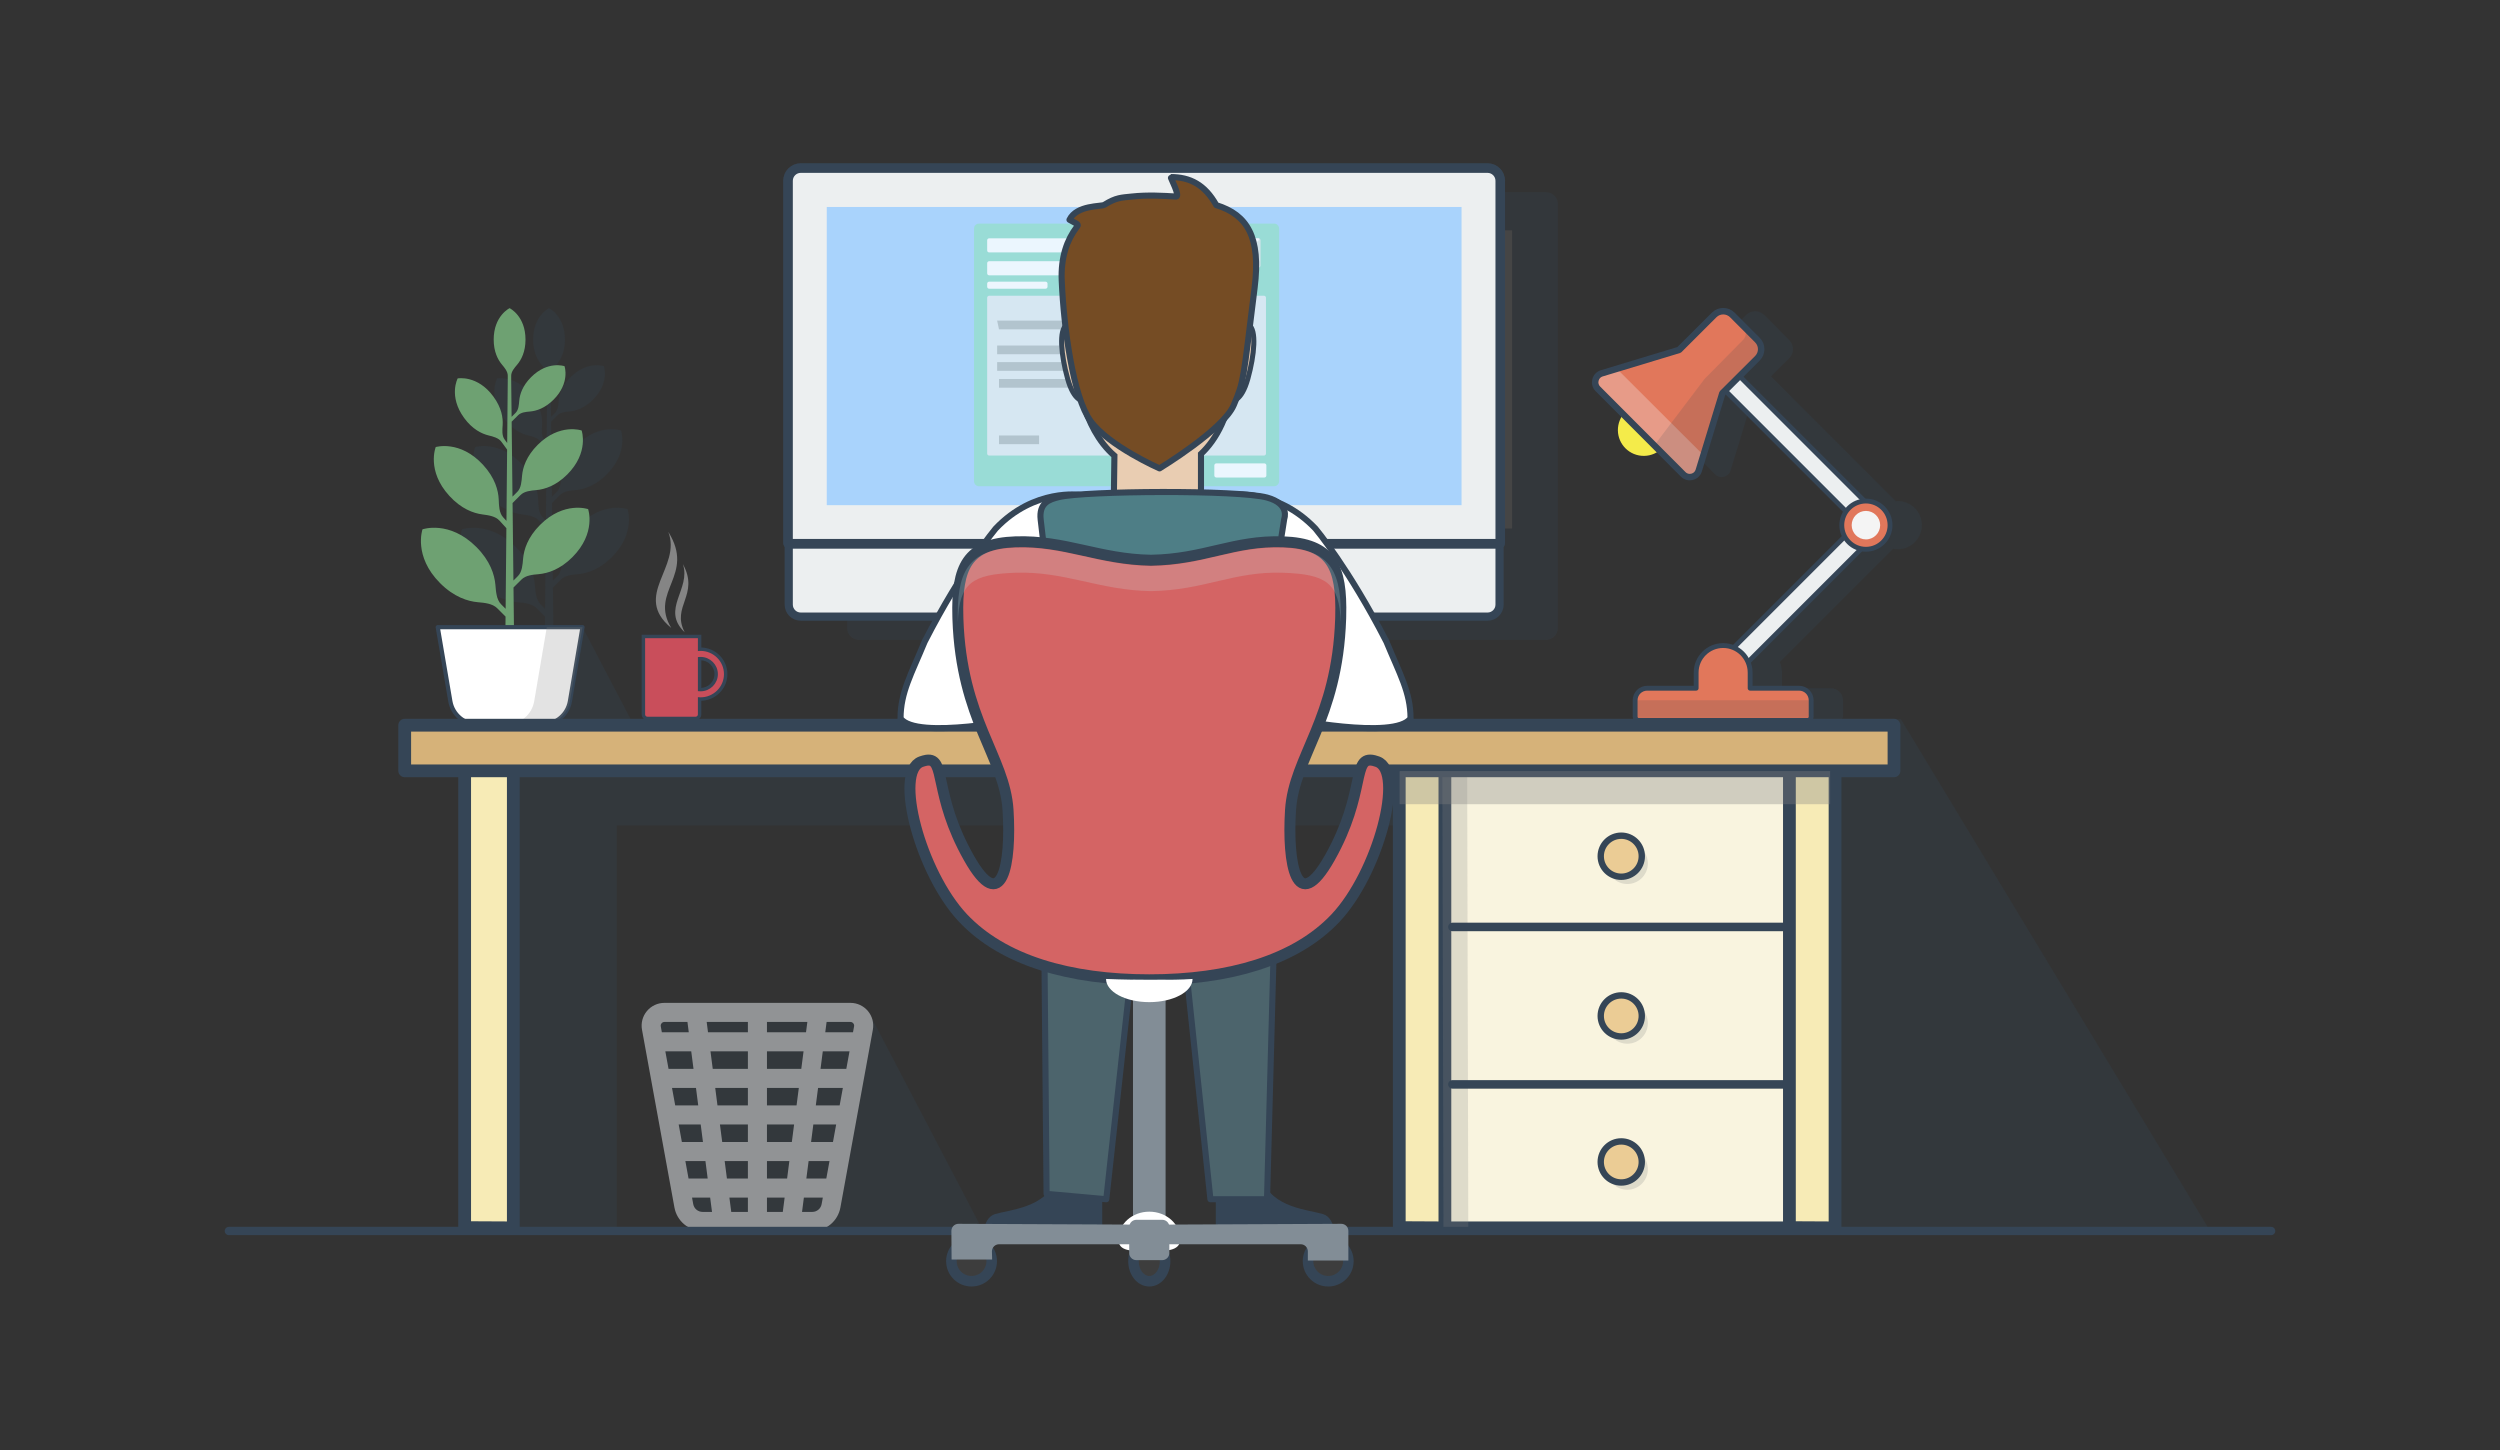 <?xml version="1.0" encoding="utf-8"?>
<!-- Generator: Adobe Illustrator 16.0.0, SVG Export Plug-In . SVG Version: 6.00 Build 0)  -->
<!DOCTYPE svg PUBLIC "-//W3C//DTD SVG 1.1//EN" "http://www.w3.org/Graphics/SVG/1.1/DTD/svg11.dtd">
<svg version="1.1" id="Capa_1" xmlns="http://www.w3.org/2000/svg" xmlns:xlink="http://www.w3.org/1999/xlink" x="0px" y="0px"
	 width="600px" height="348px" viewBox="0 0 600 348" enable-background="new 0 0 600 348" xml:space="preserve">
<rect x="0" y="0" width="600" height="348" fill="#333333" stroke="none"/>
<g>
	<g>
		<path fill="#C94E5B" stroke="#354556" stroke-width="0.822" stroke-miterlimit="10" d="M168.132,155.806
			c-0.078,0-0.15,0.012-0.228,0.016v-3.07h-13.486v18.383v0.314c0,0.541,0.438,0.977,0.981,0.977h11.521
			c0.543,0,0.983-0.436,0.983-0.977v-0.297v-3.395c0.077,0.006,0.149,0.014,0.228,0.014c3.323,0,6.031-2.684,6.031-5.979
			C174.164,158.491,171.456,155.806,168.132,155.806z M168.132,165.505c-0.078,0-0.15-0.006-0.228-0.012v-7.412
			c0.077-0.006,0.149-0.012,0.228-0.012c2.067,0,3.747,1.668,3.747,3.723C171.879,163.841,170.2,165.505,168.132,165.505z"/>
		<path opacity="0.4" fill="#FFFFFF" d="M164.332,151.753c-3.307-6.273,3.622-8.936-0.439-16.375
			C165.92,141.419,158.506,146.231,164.332,151.753z"/>
		<path opacity="0.4" fill="#FFFFFF" d="M161.103,150.712c-5.356-8.834,5.865-12.586-0.714-23.068
			C163.678,136.153,151.667,142.938,161.103,150.712z"/>
	</g>
	<polygon opacity="0.26" fill="#354556" points="235.954,295.438 208.213,242.405 206.958,244.591 206.958,244.591 204.588,242.405 
		158.404,242.405 156.326,246.448 166.025,292.128 178.216,294.687 178.216,294.687 177.785,295.438 	"/>
	<polygon opacity="0.26" fill="#354556" points="139.803,150.521 126.304,174.046 152.11,174.046 	"/>
	<path opacity="0.26" fill="#354556" d="M150.614,122.192c0,0-5.742-2.01-11.528,3.781c-2.97,2.967-3.888,5.922-4.075,8.094
		c-0.124,1.422-0.22,3.164-1.229,4.174l-1.094,1.092l-0.207-18.611l1.918-1.92c0.925-0.924,2.472-1.066,3.774-1.178
		c1.991-0.176,4.697-1.014,7.423-3.736c5.305-5.305,3.465-10.57,3.465-10.57s-5.265-1.84-10.568,3.467
		c-2.723,2.723-3.564,5.428-3.737,7.422c-0.113,1.303-0.201,2.9-1.126,3.828l-1.166,1.164l-0.201-17.996l1.548-1.545
		c0.704-0.705,1.878-0.813,2.869-0.896c1.514-0.133,3.57-0.773,5.641-2.842c4.032-4.031,2.632-8.033,2.632-8.033
		s-3.998-1.396-8.029,2.637c-2.068,2.066-2.709,4.125-2.84,5.639c-0.09,0.99-0.154,2.205-0.857,2.908l-0.976,0.977l-0.098-8.709
		v-1.178c0-0.998,0.812-1.902,1.452-2.662c0.978-1.166,1.98-3.07,1.98-5.996c0-5.701-3.817-7.543-3.817-7.543
		s-3.817,1.842-3.817,7.543c0,2.926,1.005,4.832,1.981,5.996c0.639,0.76,1.395,1.664,1.395,2.662v1.178l-0.14,14.979l-0.632-0.861
		c-0.667-0.916-0.531-2.295-0.454-3.426c0.116-1.729-0.245-4.156-2.212-6.846c-3.833-5.244-8.582-4.369-8.582-4.369
		s-2.273,4.26,1.56,9.506c1.969,2.691,4.176,3.768,5.855,4.18c1.1,0.27,2.404,0.598,3.073,1.512l1.376,1.885l-0.157,17.111
		l-0.81-0.883c-0.968-1.055-0.983-2.807-1.046-4.238c-0.093-2.189-0.883-5.189-3.728-8.297c-5.545-6.059-11.393-4.301-11.393-4.301
		s-2.268,5.666,3.281,11.727c2.847,3.109,5.767,4.16,7.937,4.445c1.419,0.186,3.104,0.414,4.069,1.469l1.672,1.828l-0.18,19.354
		l-1.078-1.08c-1.133-1.131-1.238-3.086-1.378-4.682c-0.214-2.438-1.241-5.744-4.569-9.076c-6.49-6.488-12.927-4.24-12.927-4.24
		s-2.25,6.438,4.238,12.928c3.331,3.33,6.641,4.359,9.077,4.568c1.593,0.139,3.485,0.313,4.616,1.445l2.004,2.004l-0.023,2.543
		h2.036l-0.106-9.525l1.917-1.912c1.009-1.01,2.694-1.164,4.114-1.287c2.176-0.188,5.126-1.105,8.099-4.074
		C152.622,127.933,150.614,122.192,150.614,122.192z"/>
	<g>
		<path fill="#6EA172" d="M141.149,122.192c0,0-5.742-2.01-11.529,3.781c-2.969,2.967-3.887,5.922-4.074,8.094
			c-0.124,1.422-0.221,3.164-1.23,4.174l-1.093,1.092l-0.207-18.611l1.917-1.92c0.926-0.924,2.472-1.066,3.774-1.178
			c1.992-0.176,4.698-1.014,7.423-3.736c5.306-5.305,3.465-10.57,3.465-10.57s-5.264-1.84-10.568,3.467
			c-2.723,2.723-3.563,5.428-3.737,7.422c-0.112,1.303-0.201,2.9-1.126,3.828l-1.166,1.164l-0.201-17.996l1.548-1.545
			c0.705-0.705,1.879-0.813,2.869-0.896c1.515-0.133,3.571-0.773,5.641-2.842c4.033-4.031,2.633-8.033,2.633-8.033
			s-3.999-1.396-8.029,2.637c-2.069,2.066-2.71,4.125-2.84,5.639c-0.09,0.99-0.154,2.205-0.858,2.908l-0.975,0.977l-0.099-8.709
			v-1.178c0-0.998,0.813-1.902,1.453-2.662c0.978-1.166,1.98-3.07,1.98-5.996c0-5.701-3.817-7.543-3.817-7.543
			s-3.817,1.842-3.817,7.543c0,2.926,1.004,4.832,1.981,5.996c0.639,0.76,1.395,1.664,1.395,2.662v1.178l-0.14,14.979l-0.632-0.861
			c-0.667-0.916-0.532-2.295-0.454-3.426c0.116-1.729-0.245-4.156-2.213-6.846c-3.832-5.244-8.581-4.369-8.581-4.369
			s-2.273,4.26,1.559,9.506c1.969,2.691,4.176,3.768,5.855,4.18c1.101,0.27,2.404,0.598,3.073,1.512l1.378,1.885l-0.159,17.111
			l-0.81-0.883c-0.967-1.055-0.983-2.807-1.046-4.238c-0.092-2.189-0.883-5.189-3.728-8.297c-5.545-6.059-11.391-4.301-11.391-4.301
			s-2.269,5.666,3.279,11.727c2.847,3.109,5.767,4.16,7.938,4.445c1.418,0.186,3.103,0.414,4.069,1.469l1.672,1.828l-0.181,19.354
			l-1.077-1.08c-1.133-1.131-1.239-3.086-1.377-4.682c-0.216-2.438-1.243-5.744-4.571-9.076c-6.489-6.488-12.926-4.24-12.926-4.24
			s-2.25,6.438,4.238,12.928c3.331,3.33,6.641,4.359,9.077,4.568c1.593,0.139,3.484,0.313,4.617,1.445l2.002,2.004l-0.105,11.467
			h2.22l-0.208-18.449l1.918-1.912c1.008-1.01,2.694-1.164,4.114-1.287c2.175-0.188,5.125-1.105,8.098-4.074
			C143.156,127.933,141.149,122.192,141.149,122.192z"/>
		
			<path fill="#FFFFFF" stroke="#354556" stroke-width="1.002" stroke-linecap="round" stroke-linejoin="round" stroke-miterlimit="10" d="
			M105.059,150.521h34.744l-3.025,17.779c-0.545,3.201-3.329,5.551-6.572,5.551h-15.549c-3.245,0-6.026-2.35-6.572-5.551
			L105.059,150.521z"/>
		<path opacity="0.23" fill="#828282" d="M131.232,150.521l-3.025,17.779c-0.547,3.201-3.33,5.551-6.572,5.551h8.571
			c3.243,0,6.027-2.35,6.572-5.551l3.025-17.779H131.232z"/>
	</g>
	<g>
		<g opacity="0.23">
			<path fill="#828282" d="M311.965,173.401c-4.258-1.402-4.493-8.66-4.493-8.66l-1.271-15.971h-17.185h-0.547h-17.188
				l-1.271,15.971c0,0-0.233,7.258-4.494,8.66c-4.532,1.5-8.887,2.504-5.304,2.504c3.472,0,27.083,0,28.481,0c0,0,0.033,0,0.095,0
				c1.397,0,25.01,0,28.481,0C320.856,175.905,316.498,174.901,311.965,173.401z"/>
			<path fill="#354556" d="M371.017,46.105H206.184c-1.59,0-2.882,1.294-2.882,2.884v86.943v14.781c0,1.588,1.292,2.877,2.882,2.877
				h164.833c1.588,0,2.883-1.289,2.883-2.877v-14.781V48.989C373.9,47.399,372.605,46.105,371.017,46.105z"/>
			<rect x="214.294" y="55.272" fill="#828282" width="148.612" height="71.572"/>
			<path fill="#828282" d="M331.848,175.517c-2.497-3.033-8.419-2.793-8.419-2.793h-69.38c0,0-6.17,0.121-8.666,3.449
				c-2.368,3.156-1.231,5.998-1.231,5.998h0.004c-0.021-0.074,1.968,0,1.968,0h85.231c0,0,2.071,0.057,1.969,0h0.016
				C333.339,182.171,333.689,177.751,331.848,175.517z"/>
		</g>
		
			<path fill="#ECEFF0" stroke="#354556" stroke-width="1.965" stroke-linecap="round" stroke-linejoin="round" stroke-miterlimit="10" d="
			M297.961,167.802c-4.26-1.406-4.494-8.664-4.494-8.664l-1.271-15.969H275.01h-0.547h-17.188l-1.27,15.969
			c0,0-0.234,7.258-4.495,8.664c-4.532,1.498-8.885,2.5-5.303,2.5c3.47,0,27.082,0,28.48,0c0,0,0.034,0,0.095,0
			c1.4,0,25.01,0,28.481,0C306.85,170.302,302.495,169.3,297.961,167.802z"/>
		<polygon opacity="0.34" fill="#828282" points="257.276,143.169 256.15,157.325 293.325,157.325 292.197,143.169 275.01,143.169 
			274.463,143.169 		"/>
		
			<path fill="#ECEFF0" stroke="#354556" stroke-width="1.965" stroke-linecap="round" stroke-linejoin="round" stroke-miterlimit="10" d="
			M317.964,169.911c-2.497-3.029-8.418-2.789-8.418-2.789h-69.383c0,0-6.168,0.121-8.666,3.449
			c-2.368,3.158-1.232,5.996-1.232,5.996h0.006c-0.021-0.074,1.968,0,1.968,0h85.233c0,0,2.07,0.059,1.969,0h0.014
			C319.455,176.567,319.804,172.149,317.964,169.911z"/>
		<g>
			
				<path fill="#ECEFF0" stroke="#354556" stroke-width="1.965" stroke-linecap="round" stroke-linejoin="round" stroke-miterlimit="10" d="
				M192.177,40.505c-1.588,0-2.881,1.294-2.881,2.881v101.727c0,1.588,1.293,2.877,2.881,2.877h164.836
				c1.586,0,2.882-1.289,2.882-2.877V43.386c0-1.587-1.296-2.881-2.882-2.881H192.177z"/>
		</g>
		<g>
			
				<path fill="#ECEFF0" stroke="#354556" stroke-width="2.62" stroke-linecap="round" stroke-linejoin="round" stroke-miterlimit="10" d="
				M192.177,40.505c-1.588,0-2.881,1.294-2.881,2.881v86.945h170.599V43.386c0-1.587-1.296-2.881-2.882-2.881H192.177z"/>
		</g>
		<g opacity="0.6">
			
				<path fill="#ECEFF0" stroke="#354556" stroke-width="2.62" stroke-linecap="round" stroke-linejoin="round" stroke-miterlimit="10" d="
				M192.177,40.505c-1.588,0-2.881,1.294-2.881,2.881v86.945h170.599V43.386c0-1.587-1.296-2.881-2.882-2.881H192.177z"/>
		</g>
		<g>
			
				<path fill="#ECEFF0" stroke="#354556" stroke-width="1.965" stroke-linecap="round" stroke-linejoin="round" stroke-miterlimit="10" d="
				M192.177,40.505c-1.588,0-2.881,1.294-2.881,2.881v86.945h170.599V43.386c0-1.587-1.296-2.881-2.882-2.881H192.177z"/>
		</g>
		<rect x="198.423" y="49.671" fill="#A9D3FC" width="152.347" height="71.57"/>
		<g opacity="0.79">
			<path fill="#95DECD" d="M306.988,115.507c0,0.658-0.537,1.195-1.197,1.195h-70.832c-0.663,0-1.193-0.537-1.193-1.195V54.851
				c0-0.66,0.53-1.192,1.193-1.192h70.832c0.66,0,1.197,0.532,1.197,1.192V115.507z"/>
			<path fill="#E2ECF0" d="M303.834,108.853c0,0.264-0.218,0.479-0.479,0.479H237.4c-0.266,0-0.479-0.215-0.479-0.479V71.456
				c0-0.265,0.213-0.479,0.479-0.479h65.956c0.261,0,0.479,0.214,0.479,0.479V108.853z"/>
			<path fill="#FDFFFF" d="M236.921,63.169c0-0.264,0.213-0.475,0.479-0.475h28.009c0.259,0,0.472,0.211,0.472,0.475v2.43
				c0,0.264-0.213,0.481-0.472,0.481H237.4c-0.266,0-0.479-0.218-0.479-0.481V63.169z"/>
			<path fill="#FDFFFF" d="M303.928,111.694c0-0.262-0.217-0.479-0.477-0.479h-11.533c-0.269,0-0.479,0.217-0.479,0.479v2.43
				c0,0.262,0.211,0.477,0.479,0.477h11.533c0.26,0,0.477-0.215,0.477-0.477V111.694z"/>
			<path fill="#FDFFFF" d="M288.053,111.694c0-0.262-0.212-0.479-0.479-0.479h-11.539c-0.262,0-0.476,0.217-0.476,0.479v2.43
				c0,0.262,0.214,0.477,0.476,0.477h11.539c0.267,0,0.479-0.215,0.479-0.477V111.694z"/>
			<path fill="#FFFFFF" d="M236.921,68.077c0-0.26,0.213-0.476,0.479-0.476h13.525c0.263,0,0.48,0.216,0.48,0.476v0.74
				c0,0.262-0.218,0.476-0.48,0.476H237.4c-0.266,0-0.479-0.214-0.479-0.476V68.077z"/>
			<path fill="#FDFFFF" d="M236.921,57.673c0-0.266,0.213-0.477,0.479-0.477h28.009c0.259,0,0.472,0.211,0.472,0.477v2.429
				c0,0.267-0.213,0.48-0.472,0.48H237.4c-0.266,0-0.479-0.214-0.479-0.48V57.673z"/>
			<g>
				<path fill="#DDE8E5" d="M293.693,57.673c0-0.266,0.213-0.477,0.477-0.477h7.887c0.266,0,0.476,0.211,0.476,0.477v6.055
					c0,0.262-0.21,0.479-0.476,0.479h-7.887c-0.264,0-0.477-0.217-0.477-0.479V57.673z"/>
				<path fill="#FFFFFF" d="M302.157,63.91c0.129,0.099,0.058,0.296-0.101,0.296h-7.887c-0.16,0-0.227-0.197-0.104-0.296
					l3.673-2.913c0.222-0.172,0.532-0.172,0.752,0L302.157,63.91z"/>
				<path fill="#FFFFFF" d="M294.025,57.536c-0.122-0.128-0.033-0.34,0.145-0.34h7.887c0.176,0,0.269,0.212,0.139,0.34l-3.746,3.816
					c-0.188,0.193-0.486,0.193-0.667,0L294.025,57.536z"/>
			</g>
			<polygon fill="#B5C0C3" points="266.466,79.042 239.759,79.042 239.312,76.952 266.02,76.952 			"/>
			<rect x="239.312" y="82.925" fill="#B5C0C3" width="15.193" height="2.092"/>
			<rect x="239.759" y="104.513" fill="#B5C0C3" width="9.62" height="2.09"/>
			<rect x="257.952" y="82.925" fill="#B5C0C3" width="23.958" height="2.092"/>
			<rect x="239.312" y="86.907" fill="#B5C0C3" width="23.958" height="2.092"/>
			<rect x="239.759" y="90.958" fill="#B5C0C3" width="42.598" height="2.088"/>
		</g>
	</g>
	<path opacity="0.26" fill="#354556" d="M455.467,120.251c-0.155,0-0.3,0.031-0.45,0.045l-29.958-29.957l4.363-4.352
		c1.207-1.203,1.208-3.156,0.007-4.361l-6.021-6.035c-1.202-1.205-3.154-1.207-4.363-0.006l-8.407,8.391l-14.941,4.525h-0.002
		l-3.614,1.096c-1.617,0.492-2.132,2.529-0.938,3.73l6.09,6.104c-0.576,0.746-0.995,1.633-1.184,2.623
		c-0.638,3.371,1.574,6.613,4.941,7.252c1.805,0.344,3.57-0.139,4.924-1.174l5.702,5.717c1.196,1.197,3.234,0.691,3.731-0.928
		l5.666-18.545l0.594-0.594l29.047,29.049c-0.613,0.918-0.973,2.02-0.973,3.207c0,0.994,0.273,1.912,0.714,2.729l-26.672,26.674
		c-0.775-0.324-1.626-0.508-2.52-0.508c-3.577,0-6.478,2.9-6.478,6.477v3.762h-11.748c-1.604,0-2.898,1.297-2.898,2.895v3.939v0.064
		h0.013c0.035,0.449,0.398,0.807,0.856,0.807h40.509c0.454,0,0.818-0.357,0.854-0.807h0.014v-0.064v-3.939
		c0-1.598-1.294-2.895-2.894-2.895h-11.754v-3.762c0-0.893-0.182-1.744-0.508-2.52l27.18-27.176c0.362,0.07,0.735,0.111,1.118,0.111
		c3.197,0,5.789-2.592,5.789-5.787C461.256,122.841,458.665,120.251,455.467,120.251z"/>
	<polygon opacity="0.26" fill="#354556" points="456.204,172.587 122.383,179.872 122.383,184.485 119.288,184.47 119.288,296.085 
		148.04,296.144 148.04,198.11 437.229,198.11 437.229,296.085 448.182,296.085 530.824,296.085 	"/>
	
		<rect x="335.915" y="183.603" fill="#F9F4DF" stroke="#354556" stroke-width="3.066" stroke-linecap="round" stroke-linejoin="round" stroke-miterlimit="10" width="103.313" height="111.084"/>
	
		<polygon fill="#F7EBB6" stroke="#354556" stroke-width="3.066" stroke-linecap="round" stroke-linejoin="round" stroke-miterlimit="10" points="
		123.196,294.687 123.196,183.071 111.517,183.013 111.517,294.628 	"/>
	
		<polygon fill="#F7EBB6" stroke="#354556" stroke-width="3.066" stroke-linecap="round" stroke-linejoin="round" stroke-miterlimit="10" points="
		346.776,294.687 346.776,183.071 335.822,183.013 335.822,294.628 	"/>
	<polygon opacity="0.23" fill="#828282" points="352.393,296.14 352.118,184.528 346.164,184.44 346.44,296.056 	"/>
	
		<polygon fill="#F7EBB6" stroke="#354556" stroke-width="3.066" stroke-linecap="round" stroke-linejoin="round" stroke-miterlimit="10" points="
		440.413,294.687 440.413,183.071 429.458,183.013 429.458,294.628 	"/>
	
		<rect x="97.131" y="174.046" fill="#D6B279" stroke="#354556" stroke-width="3.066" stroke-linecap="round" stroke-linejoin="round" stroke-miterlimit="10" width="357.428" height="10.951"/>
	<rect x="335.915" y="185.058" opacity="0.34" fill="#828282" width="103.313" height="7.953"/>
	
		<line fill="#ECEFF0" stroke="#354556" stroke-width="2.044" stroke-linecap="round" stroke-linejoin="round" stroke-miterlimit="10" x1="348.578" y1="222.47" x2="429.076" y2="222.47"/>
	
		<line fill="#ECEFF0" stroke="#354556" stroke-width="2.044" stroke-linecap="round" stroke-linejoin="round" stroke-miterlimit="10" x1="348.578" y1="260.253" x2="429.076" y2="260.253"/>
	<circle opacity="0.23" fill="#828282" cx="390.558" cy="207.235" r="4.928"/>
	<circle opacity="0.23" fill="#828282" cx="390.558" cy="245.565" r="4.928"/>
	<path opacity="0.23" fill="#828282" d="M395.486,280.612c0,2.719-2.207,4.928-4.928,4.928c-2.722,0-4.928-2.209-4.928-4.928
		c0-2.725,2.206-4.932,4.928-4.932C393.279,275.681,395.486,277.888,395.486,280.612z"/>
	
		<circle fill="#EBCC95" stroke="#354556" stroke-width="1.533" stroke-linecap="round" stroke-linejoin="round" stroke-miterlimit="10" cx="389.102" cy="205.493" r="4.928"/>
	
		<circle fill="#EBCC95" stroke="#354556" stroke-width="1.533" stroke-linecap="round" stroke-linejoin="round" stroke-miterlimit="10" cx="389.102" cy="243.825" r="4.928"/>
	
		<path fill="#EBCC95" stroke="#354556" stroke-width="1.533" stroke-linecap="round" stroke-linejoin="round" stroke-miterlimit="10" d="
		M394.03,278.868c0,2.725-2.208,4.93-4.928,4.93c-2.723,0-4.929-2.205-4.929-4.93c0-2.719,2.206-4.928,4.929-4.928
		C391.822,273.94,394.03,276.149,394.03,278.868z"/>
	<path fill="#919395" d="M208.306,242.655c-1.045-1.25-2.576-1.967-4.203-1.967h-44.642c-1.627,0-3.155,0.717-4.2,1.967
		c-1.043,1.252-1.472,2.885-1.181,4.484l7.787,42.668c0.595,3.264,3.435,5.631,6.752,5.631h26.328c3.315,0,6.154-2.367,6.749-5.631
		l7.787-42.668C209.778,245.54,209.348,243.907,208.306,242.655z M204.787,245.589c0.102,0.117,0.26,0.375,0.195,0.732l-0.262,1.426
		h-6.657l0.32-2.48h5.72C204.467,245.267,204.688,245.47,204.787,245.589z M179.494,269.876v4.199h-6.166l-0.544-4.199H179.494z
		 M172.193,265.298l-0.541-4.195h7.842v4.195H172.193z M184.071,269.876h6.514l-0.543,4.199h-5.971V269.876z M184.071,265.298
		v-4.195h7.647l-0.544,4.195H184.071z M184.071,256.522v-4.195h8.782l-0.544,4.195H184.071z M184.071,247.747v-2.48h9.694
		l-0.321,2.48H184.071z M179.494,247.747h-9.574l-0.316-2.48h9.891V247.747z M179.494,252.327v4.195h-8.436l-0.543-4.195H179.494z
		 M166.441,256.522h-5.993l-0.767-4.195h6.217L166.441,256.522z M167.035,261.103l0.54,4.195h-5.525l-0.768-4.195H167.035z
		 M168.169,269.876l0.541,4.199h-5.061l-0.765-4.199H168.169z M164.486,278.649h4.818l0.541,4.197h-4.595L164.486,278.649z
		 M173.919,278.649h5.574v4.197h-5.032L173.919,278.649z M179.494,287.425v3.434H175.5l-0.444-3.434H179.494z M184.071,287.425
		h4.242l-0.444,3.434h-3.798V287.425z M184.071,282.847v-4.197h5.377l-0.542,4.197H184.071z M194.066,278.649h5.015l-0.765,4.197
		h-4.792L194.066,278.649z M194.658,274.075l0.542-4.199h5.48l-0.766,4.199H194.658z M195.792,265.298l0.544-4.195h5.949
		l-0.769,4.195H195.792z M196.927,256.522l0.542-4.195h6.415l-0.767,4.195H196.927z M158.778,245.589
		c0.099-0.119,0.318-0.322,0.684-0.322h5.524l0.32,2.48h-6.462l-0.26-1.426C158.518,245.964,158.678,245.706,158.778,245.589z
		 M166.373,288.985l-0.284-1.561h4.348l0.445,3.434h-2.262C167.514,290.858,166.57,290.071,166.373,288.985z M194.948,290.858h-2.46
		l0.441-3.434h4.547l-0.283,1.561C196.996,290.071,196.049,290.858,194.948,290.858z"/>
	<g>
		<g>
			
				<rect x="428.685" y="123.288" transform="matrix(-0.707 -0.707 0.707 -0.707 634.088 550.491)" fill="#ECEFF0" stroke="#354556" stroke-width="1.165" stroke-linecap="round" stroke-linejoin="round" stroke-miterlimit="10" width="4.876" height="41.109"/>
			
				<rect x="429.4" y="84.531" transform="matrix(-0.707 0.707 -0.707 -0.707 813.651 -120.729)" fill="#ECEFF0" stroke="#354556" stroke-width="1.165" stroke-linecap="round" stroke-linejoin="round" stroke-miterlimit="10" width="4.879" height="47.369"/>
			<path fill="#F4EB4A" d="M395.655,97.116c3.364,0.635,5.576,3.881,4.938,7.248c-0.635,3.367-3.885,5.58-7.251,4.941
				s-5.579-3.881-4.942-7.252C389.04,98.688,392.287,96.476,395.655,97.116z"/>
			
				<path fill="#E1775B" stroke="#354556" stroke-width="1.165" stroke-linecap="round" stroke-linejoin="round" stroke-miterlimit="10" d="
				M421.782,81.626l-6.021-6.035c-1.202-1.205-3.153-1.207-4.362-0.006l-8.408,8.391l-18.559,5.621
				c-1.617,0.492-2.131,2.529-0.937,3.73l20.474,20.521c1.196,1.197,3.233,0.691,3.73-0.928l5.666-18.545l8.41-8.389
				C422.983,84.784,422.984,82.831,421.782,81.626z"/>
			
				<circle fill="#E1775B" stroke="#354556" stroke-width="1.165" stroke-linecap="round" stroke-linejoin="round" stroke-miterlimit="10" cx="447.82" cy="126.038" r="5.788"/>
			<path fill="#F4F4F4" d="M451.238,126.038c0,1.887-1.528,3.418-3.418,3.418c-1.888,0-3.418-1.531-3.418-3.418
				c0-1.885,1.53-3.418,3.418-3.418C449.709,122.62,451.238,124.153,451.238,126.038z"/>
			<path opacity="0.29" fill="#F4F4F4" d="M388.046,88.501l-3.615,1.096c-1.617,0.492-2.131,2.529-0.937,3.73l20.474,20.521
				c1.196,1.197,3.233,0.691,3.73-0.928l1.125-3.684L388.046,88.501z"/>
			
				<path fill="#E1775B" stroke="#354556" stroke-width="1.165" stroke-linecap="round" stroke-linejoin="round" stroke-miterlimit="10" d="
				M431.784,165.171h-11.753v-3.762c0-3.576-2.899-6.477-6.476-6.477c-3.577,0-6.478,2.9-6.478,6.477v3.762h-11.747
				c-1.604,0-2.898,1.297-2.898,2.895v3.939c0,0.48,0.389,0.871,0.868,0.871h40.509c0.477,0,0.868-0.391,0.868-0.871v-3.939
				C434.677,166.468,433.384,165.171,431.784,165.171z"/>
			
				<path fill="none" stroke="#354556" stroke-width="1.553" stroke-linecap="round" stroke-linejoin="round" stroke-miterlimit="10" d="
				M421.782,81.626l-6.021-6.035c-1.202-1.205-3.153-1.207-4.362-0.006l-8.408,8.391l-18.559,5.621
				c-1.617,0.492-2.131,2.529-0.937,3.73l20.474,20.521c1.196,1.197,3.233,0.691,3.73-0.928l5.666-18.545l8.41-8.389
				C422.983,84.784,422.984,82.831,421.782,81.626z"/>
		</g>
		<path opacity="0.15" fill="#354556" d="M421.775,85.987c1.208-1.203,1.209-3.156,0.007-4.361l-3.605-3.613l0,0
			c1.874,2.275-0.063,3.797-0.063,3.797l-9.021,9.131l-12.056,15.957l6.933,6.951c1.196,1.197,3.233,0.691,3.73-0.928l5.666-18.545
			L421.775,85.987z"/>
		<rect x="392.432" y="168.065" opacity="0.15" fill="#354556" width="42.245" height="4.004"/>
	</g>
	
		<line fill="#D6B279" stroke="#354556" stroke-width="2" stroke-linecap="round" stroke-linejoin="round" stroke-miterlimit="10" x1="54.936" y1="295.438" x2="545.064" y2="295.438"/>
	<g>
		<g>
			
				<path fill="#E9CDB2" stroke="#354556" stroke-width="1.464" stroke-linecap="round" stroke-linejoin="round" stroke-miterlimit="10" d="
				M311.361,159.835c0,0-9.101,0.422-13.542,2.273c-3.309,1.377-7.497,5.17-7.791,6.311c-0.525,2.027,2.135,2.57,3.015,2.684
				c0.884,0.115,19.351-0.895,19.351-0.895L311.361,159.835z"/>
			
				<path fill="#E9CDB2" stroke="#354556" stroke-width="1.464" stroke-linecap="round" stroke-linejoin="round" stroke-miterlimit="10" d="
				M240.275,159.835c0,0,9.101,0.422,13.543,2.273c3.306,1.377,7.497,5.17,7.789,6.311c0.526,2.027-2.133,2.57-3.015,2.684
				c-0.881,0.115-19.351-0.895-19.351-0.895L240.275,159.835z"/>
			<path fill="#FFFFFF" stroke="#354556" stroke-width="1.464" stroke-miterlimit="10" d="M338.529,172.407
				c0-6.25-2.608-10.686-5.818-18.461h-0.003c-9.008-17.557-16.991-27.07-16.991-27.07c-9.312-9.814-20.381-8.09-20.381-8.09
				l8.149,23.84c0,0,2.341,0.219,11.686,12.033c0.619,0.781,1.217,1.572,1.806,2.363c-4.269,1.168-6.861,2.164-6.861,2.164
				l-1.246,13.195C308.869,172.382,334.827,177.712,338.529,172.407z"/>
			<path fill="#FFFFFF" stroke="#354556" stroke-width="1.464" stroke-miterlimit="10" d="M216.13,172.407
				c0-6.25,2.609-10.686,5.818-18.461h0.002c9.01-17.557,16.993-27.07,16.993-27.07c9.312-9.814,20.38-8.09,20.38-8.09l-8.15,23.84
				c0,0-2.341,0.219-11.687,12.033c-0.616,0.781-1.215,1.572-1.803,2.363c4.269,1.168,6.86,2.164,6.86,2.164l1.248,13.195
				C245.792,172.382,219.832,177.712,216.13,172.407z"/>
			<path fill="#E9CDB2" stroke="#354556" stroke-width="1.21" stroke-miterlimit="10" d="M259.115,80.411c0,0-1.23-3.594-3.107-2.43
				c-1.915,1.186-1.371,7.188,0.218,12.895c1.588,5.707,3.827,5.281,3.827,5.281c-0.363-2.428-0.505-3.697-0.651-8.348
				C259.342,85.909,259.115,80.411,259.115,80.411z"/>
			<path fill="#E9CDB2" stroke="#354556" stroke-width="1.464" stroke-miterlimit="10" d="M277.481,56.207
				c-21.24,0.333-19.657,19.659-19.657,19.659l0.632,13.633c0,0,1.043,13.039,9.003,19.873l-0.122,8.893
				c0,0,1.876,5.098,7.579,5.322c8.086,0.318,13.319-4.438,13.319-4.438v-10.205c3.622-3.395,7.028-9.246,8.015-19.236
				c1.241-8.25,1.524-14.795,1.524-14.795S297.774,55.89,277.481,56.207z"/>
			<path fill="#354556" d="M291.793,282.134v16.428h8.56v-3.744c0,0,1.49,3.744,4.929,3.744c4.887,0,15.087,0,15.087,0
				s0.584-6.162-2.866-7.188c-3.451-1.025-12.195-1.539-14.494-8.213c-2.303-6.676-2.303-6.676-2.303-6.676L291.793,282.134z"/>
			<path fill="#354556" d="M264.532,282.134v16.428h-8.558v-3.744c0,0-1.49,3.744-4.931,3.744c-4.886,0-15.086,0-15.086,0
				s-0.585-6.162,2.868-7.188c3.449-1.025,12.194-1.539,14.491-8.213c2.303-6.676,2.303-6.676,2.303-6.676L264.532,282.134z"/>
			
				<polygon fill="#4C646C" stroke="#354556" stroke-width="1.464" stroke-linecap="round" stroke-linejoin="round" stroke-miterlimit="10" points="
				250.197,176.679 251.18,286.528 265.505,287.815 274,210.308 274.719,195.235 275.861,184.308 			"/>
			
				<polygon fill="#4C646C" stroke="#354556" stroke-width="1.464" stroke-linecap="round" stroke-linejoin="round" stroke-miterlimit="10" points="
				283.033,195.235 282.314,210.308 290.503,287.815 304.083,287.815 306.649,192.032 			"/>
			<path fill="#4E7E86" stroke="#354556" stroke-width="1.464" stroke-miterlimit="10" d="M304.116,119.417
				c-6.922-1.898-43.75-1.623-49.953-0.119c-2.341,0.568-4.874,1.396-4.398,5.455c0.512,4.361,2.247,18.844,2.385,23.143
				c0.407,12.801,0.467,46.146,0.475,55.764c0,1.428,1.11,2.633,2.54,2.633h45.996c1.402,0,2.547-1.131,2.566-2.535l0.672-54.982
				l3.82-24.26C308.218,124.515,309.648,120.937,304.116,119.417z"/>
			<path fill="#E9CDB2" stroke="#354556" stroke-width="1.21" stroke-miterlimit="10" d="M296.601,80.411
				c0,0,1.228-3.594,3.106-2.43c1.915,1.186,1.369,7.188-0.218,12.895c-1.589,5.707-3.828,5.281-3.828,5.281
				c0.362-2.428,0.506-3.697,0.649-8.348C296.371,85.909,296.601,80.411,296.601,80.411z"/>
			
				<path fill="#754C24" stroke="#354556" stroke-width="1.464" stroke-linecap="round" stroke-linejoin="round" stroke-miterlimit="10" d="
				M278.289,112.413c0,0-12.175-5.344-16.565-11.389c-4.166-5.734-6.433-22.314-6.912-33.719c-0.235-5.619,1.296-9.764,3.585-12.784
				c0.571-0.751,0.392-0.576-1.723-1.773c1.725-3.593,7.764-3.148,8.35-3.585c2.885-1.803,4.149-1.725,6.594-1.991
				c3.753-0.415,7.708-0.181,10.623,0c1.118,0.069-1.423-4.676-1.264-4.676c4.598,0,8.171,1.8,10.934,6.735
				c7.424,2.311,10.718,7.615,9.196,19.818c-2.81,22.512-2.517,22.256-5,28.162C293.625,103.122,278.289,112.413,278.289,112.413z"
				/>
		</g>
		<g>
			<path fill="#D46464" stroke="#354556" stroke-width="2.638" stroke-miterlimit="10" d="M320.553,220.304
				c-9.628,10.229-25.671,14.85-44.722,14.85c-19.062,0-35.104-4.621-44.731-14.85c-10.195-10.832-16.646-35.094-10.025-37.5
				c0.493-0.17,0.926-0.289,1.299-0.35c4.729-0.688,1.539,8.172,10.134,23.406c8.015,14.248,10.23,1.408,9.422-11.434
				c-0.806-12.828-11.228-21.662-12.033-45.924c0-0.18-0.013-0.373-0.013-0.553c-0.324-11.928,2.204-17.508,13.853-17.908
				c11.83-0.396,20.063,4.213,32.493,4.416c12.841-0.203,19.857-4.813,31.688-4.416c11.661,0.4,14.175,5.98,13.852,17.908
				c0,0.18-0.013,0.373-0.013,0.553c-0.796,24.262-11.228,33.096-12.035,45.924c-0.794,12.842,1.408,25.682,9.435,11.434
				c8.858-15.717,5.189-24.646,10.614-23.313c0.254,0.063,0.53,0.146,0.82,0.256C337.208,185.21,330.748,209.472,320.553,220.304z"
				/>
			<path opacity="0.2" fill="#CCF3F1" d="M321.774,149.347c-0.313-9.447-3.431-11.529-13.853-11.889
				c-11.831-0.398-18.848,4.211-31.688,4.416c-12.433-0.205-20.663-4.814-32.493-4.416c-10.411,0.359-13.539,2.441-13.854,11.889
				c-0.324-11.926,2.204-17.51,13.854-17.906c11.83-0.398,20.061,4.213,32.493,4.416c12.84-0.203,19.856-4.814,31.688-4.416
				C319.582,131.837,322.096,137.421,321.774,149.347z"/>
			<rect x="271.919" y="235.153" fill="#828D96" width="7.822" height="59.455"/>
			<path fill="#FFFFFF" d="M283.254,297.419c0,2.93-3.55,2.857-7.647,2.857c-4.102,0-7.197,0.072-7.197-2.857
				c0-3.656,3.322-6.619,7.42-6.619C279.931,290.8,283.254,293.763,283.254,297.419z"/>
			
				<ellipse fill="#3D3D3D" stroke="#354556" stroke-width="2.533" stroke-miterlimit="10" cx="275.832" cy="302.683" rx="3.793" ry="4.813"/>
			<path fill="#FFFFFF" d="M286.21,234.948c0,3.072-4.647,5.566-10.381,5.566c-5.732,0-10.379-2.494-10.379-5.566
				c0,0,4.366,0.205,10.098,0.205C281.282,235.153,283.227,235.153,286.21,234.948z"/>
			<g>
				
					<ellipse fill="#3D3D3D" stroke="#354556" stroke-width="2.533" stroke-miterlimit="10" cx="233.173" cy="302.683" rx="4.838" ry="4.813"/>
				<path fill="#828D96" d="M272.963,293.907l-42.923-0.191c-0.94-0.006-1.705,0.756-1.705,1.695l0.049,6.871h9.729l-0.05-1.955
					c0-0.941,0.765-1.705,1.705-1.705h33.294L272.963,293.907z"/>
			</g>
			
				<ellipse fill="#3D3D3D" stroke="#354556" stroke-width="2.533" stroke-miterlimit="10" cx="318.77" cy="302.683" rx="4.84" ry="4.813"/>
			<path fill="#828D96" d="M278.981,293.907l42.922-0.191c0.941-0.006,1.704,0.756,1.704,1.695v7.121h-9.727v-2.205
				c0-0.941-0.763-1.705-1.707-1.705h-33.295L278.981,293.907z"/>
			<path fill="#828D96" d="M280.64,300.726c0,0.941-0.765,1.707-1.708,1.707h-6.217c-0.941,0-1.703-0.766-1.703-1.707l0.009-6.266
				c0-0.941,0.766-1.707,1.708-1.707h6.216c0.941,0,1.703,0.766,1.703,1.707L280.64,300.726z"/>
		</g>
	</g>
</g>
</svg>
